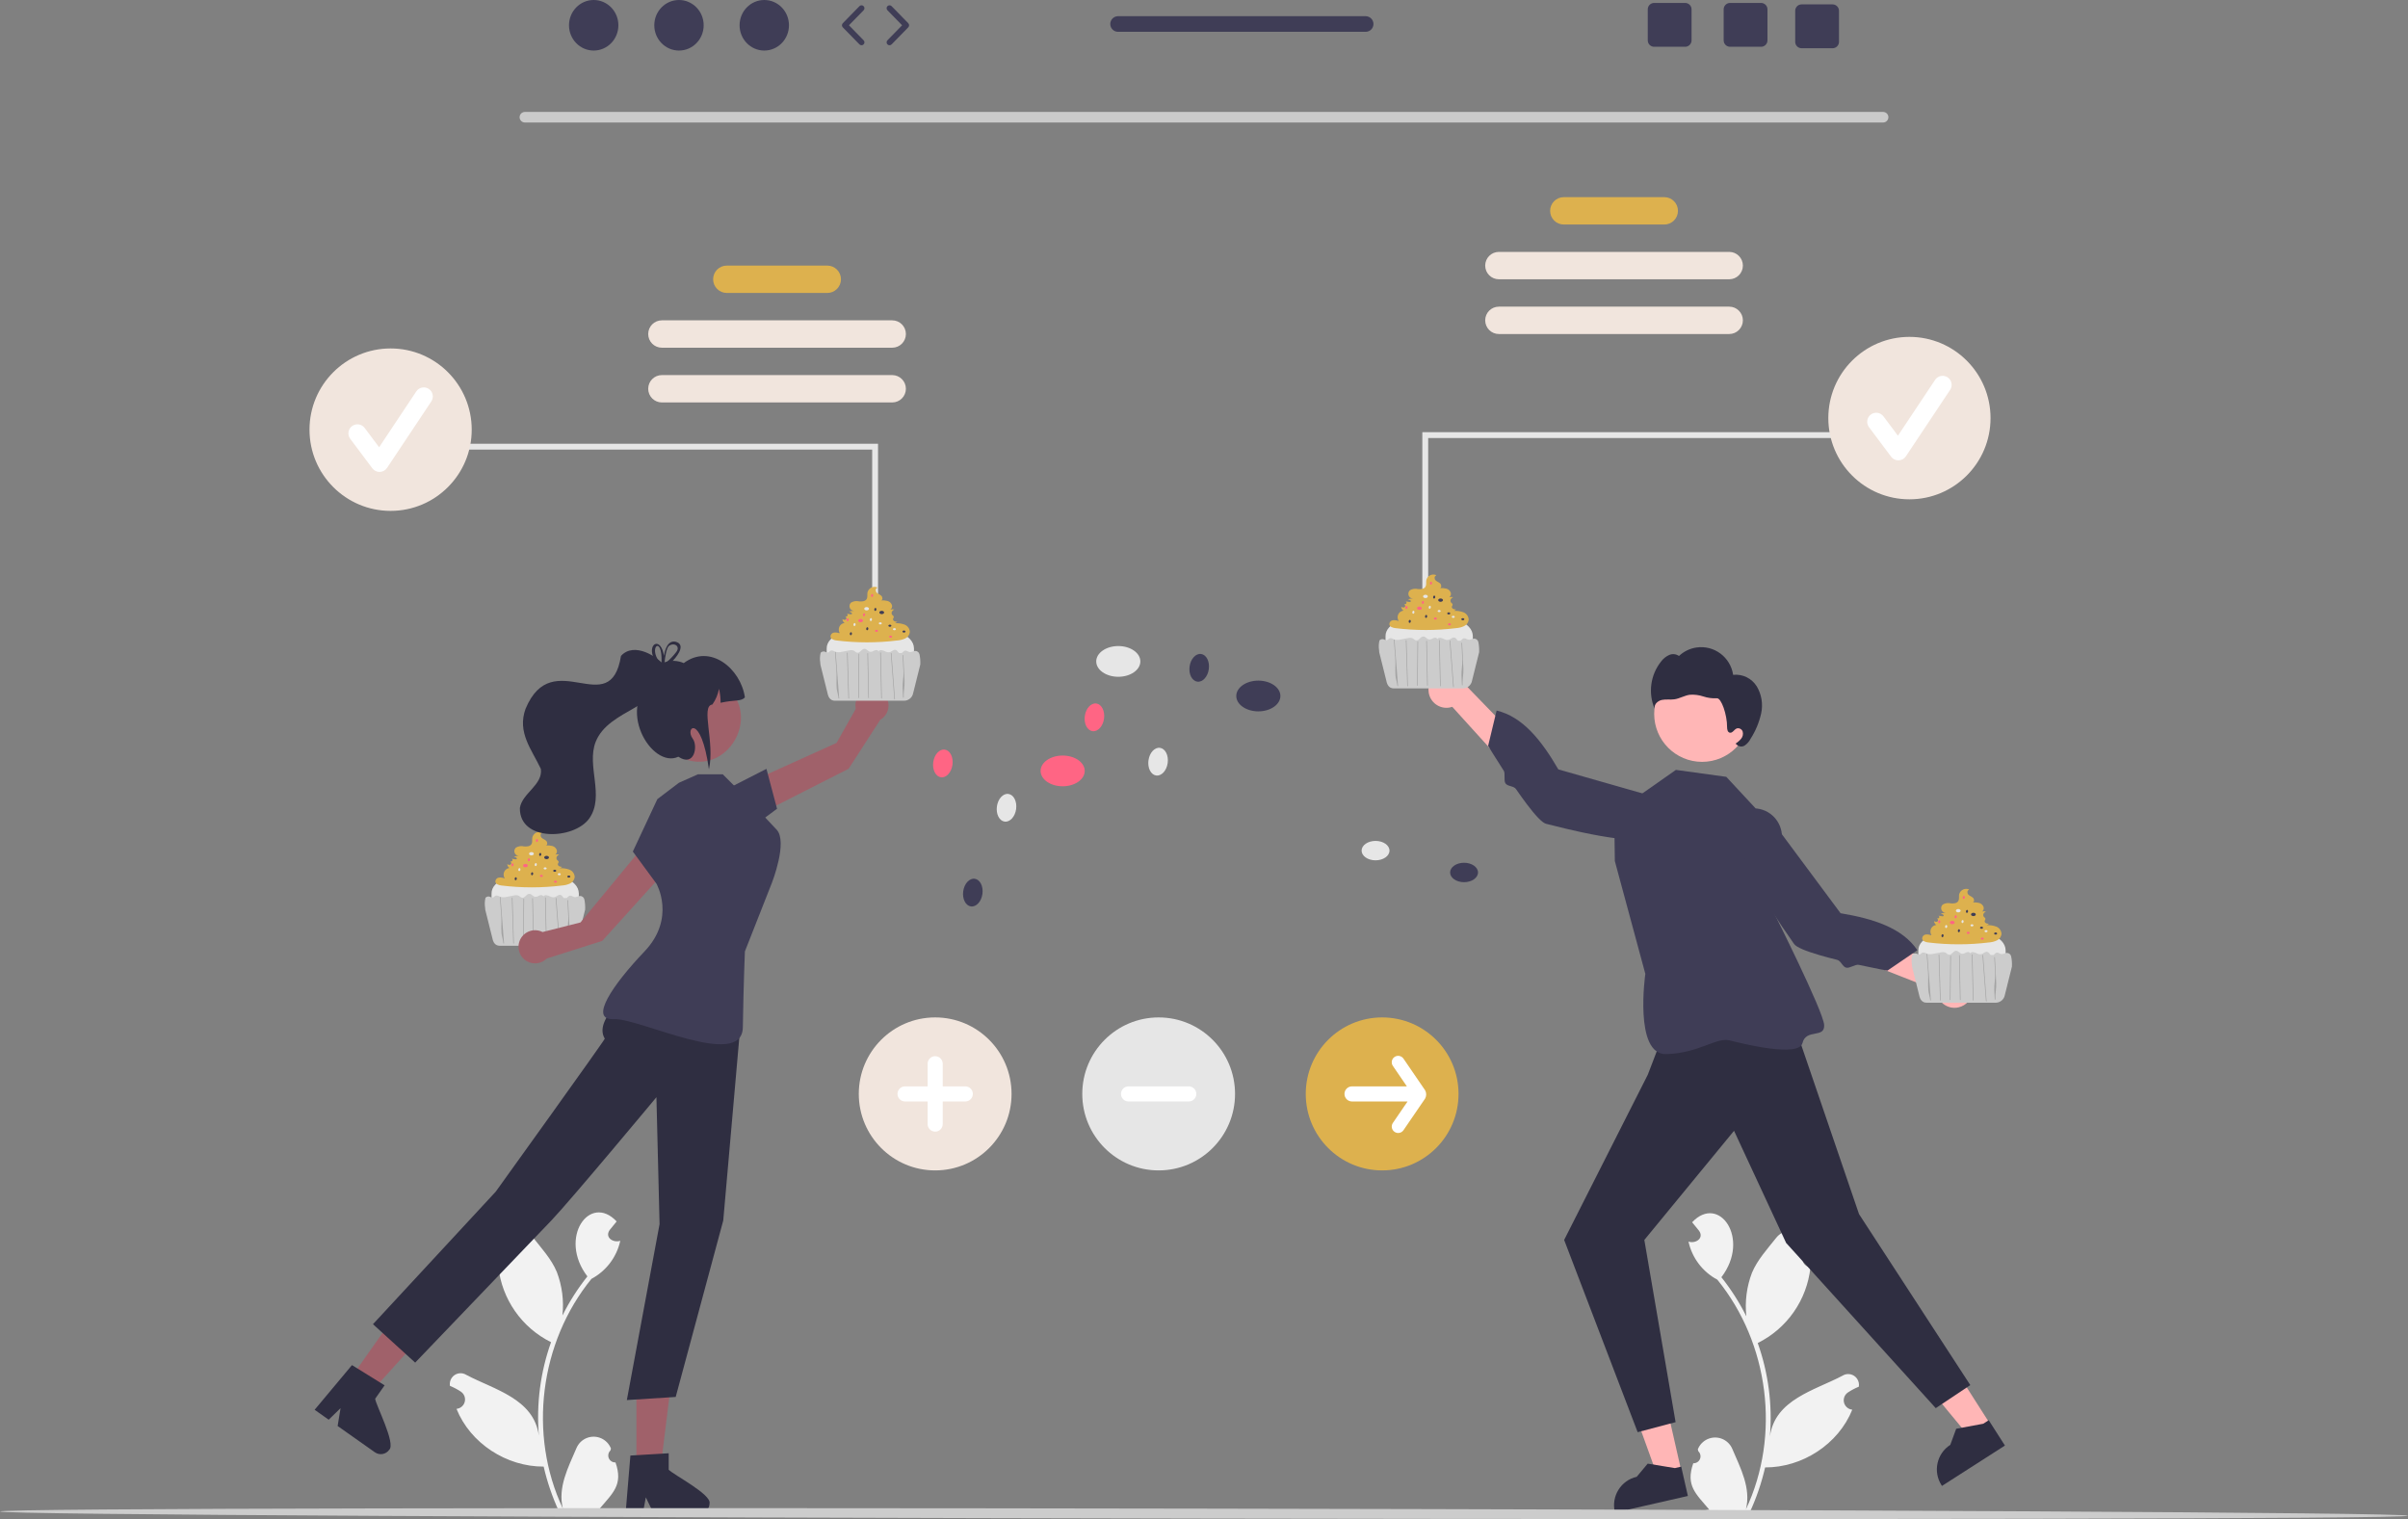 <svg width="493" height="311" viewBox="0 0 493 311" fill="none" xmlns="http://www.w3.org/2000/svg">
<rect x="0" y="0" width="493" height="311" fill="#808080" stroke="none"/>
<g clip-path="url(#clip0_188_5473)">
<path d="M121.549 10.349C124.341 10.349 126.604 8.032 126.604 5.175C126.604 2.317 124.341 0 121.549 0C118.757 0 116.494 2.317 116.494 5.175C116.494 8.032 118.757 10.349 121.549 10.349Z" fill="#3F3D56"/>
<path d="M139.011 10.349C141.803 10.349 144.066 8.032 144.066 5.175C144.066 2.317 141.803 0 139.011 0C136.219 0 133.956 2.317 133.956 5.175C133.956 8.032 136.219 10.349 139.011 10.349Z" fill="#3F3D56"/>
<path d="M156.473 10.349C159.264 10.349 161.528 8.032 161.528 5.175C161.528 2.317 159.264 0 156.473 0C153.681 0 151.418 2.317 151.418 5.175C151.418 8.032 153.681 10.349 156.473 10.349Z" fill="#3F3D56"/>
<path d="M176.384 9.264C176.229 9.264 176.074 9.204 175.957 9.084L172.546 5.593C172.319 5.36 172.319 4.988 172.546 4.756L175.957 1.265C176.189 1.029 176.567 1.025 176.802 1.255C177.039 1.487 177.043 1.866 176.812 2.102L173.81 5.174L176.812 8.247C177.043 8.483 177.039 8.862 176.802 9.094C176.686 9.208 176.535 9.264 176.384 9.264Z" fill="#3F3D56"/>
<path d="M182.116 9.265C181.965 9.265 181.815 9.208 181.698 9.094C181.462 8.863 181.458 8.484 181.689 8.248L184.691 5.175L181.689 2.102C181.458 1.866 181.462 1.487 181.698 1.256C181.934 1.024 182.313 1.029 182.544 1.265L185.954 4.756C186.181 4.989 186.181 5.361 185.954 5.593L182.544 9.085C182.427 9.204 182.272 9.265 182.116 9.265Z" fill="#3F3D56"/>
<path d="M360.546 0.599H354.204C353.48 0.599 352.895 1.185 352.895 1.909V8.266C352.895 8.99 353.48 9.577 354.204 9.577H360.546C361.269 9.577 361.861 8.99 361.861 8.266V1.909C361.861 1.185 361.269 0.599 360.546 0.599Z" fill="#3F3D56"/>
<path d="M345.005 0.599H338.663C337.939 0.599 337.354 1.185 337.354 1.909V8.266C337.354 8.99 337.939 9.577 338.663 9.577H345.005C345.728 9.577 346.32 8.99 346.32 8.266V1.909C346.32 1.185 345.728 0.599 345.005 0.599Z" fill="#3F3D56"/>
<path d="M375.19 0.898H368.848C368.125 0.898 367.539 1.485 367.539 2.209V8.566C367.539 9.29 368.125 9.877 368.848 9.877H375.19C375.913 9.877 376.505 9.29 376.505 8.566V2.209C376.505 1.485 375.913 0.898 375.19 0.898Z" fill="#3F3D56"/>
<path d="M279.6 3.316H228.906C228.021 3.316 227.31 4.035 227.31 4.915C227.31 5.794 228.021 6.513 228.906 6.513H279.6C280.478 6.513 281.195 5.794 281.195 4.915C281.195 4.035 280.478 3.316 279.6 3.316Z" fill="#3F3D56"/>
<path d="M385.561 25.079H107.439C106.842 25.066 106.369 24.571 106.382 23.974C106.394 23.395 106.86 22.928 107.439 22.916H385.561C386.157 22.929 386.631 23.423 386.618 24.02C386.605 24.6 386.139 25.066 385.561 25.079Z" fill="#CACACA"/>
<path d="M340.739 40.362H320.163C318.617 40.362 317.364 41.617 317.364 43.164V43.165C317.364 44.712 318.617 45.967 320.163 45.967H340.739C342.285 45.967 343.537 44.712 343.537 43.164C343.537 41.617 342.285 40.362 340.739 40.362Z" fill="#DDB14E"/>
<path d="M306.87 51.571H354.031C355.577 51.571 356.829 52.826 356.829 54.373C356.829 55.921 355.577 57.176 354.031 57.176H306.87C305.324 57.176 304.071 55.921 304.071 54.373C304.071 52.826 305.324 51.571 306.87 51.571Z" fill="#F1E5DD"/>
<path d="M354.031 62.78H306.87C305.324 62.78 304.071 64.035 304.071 65.582V65.582C304.071 67.13 305.324 68.385 306.87 68.385H354.031C355.577 68.385 356.829 67.13 356.829 65.582C356.829 64.035 355.577 62.78 354.031 62.78Z" fill="#F1E5DD"/>
<path d="M115.896 192.433H102.906C102.557 192.433 100.634 191.415 100.634 190.158V182.933C100.572 177.467 118.44 177.109 118.507 182.933V190.158C118.507 191.415 117.15 192.433 115.896 192.433Z" fill="#E6E6E6"/>
<path d="M116.568 178.035C115.937 177.809 115.268 177.713 114.6 177.752C114.779 177.693 114.943 177.597 115.082 177.47C114.96 177.465 114.838 177.448 114.719 177.421C114.588 177.396 114.465 177.341 114.359 177.259C114.252 177.175 114.196 177.043 114.208 176.908C114.232 176.743 114.386 176.607 114.37 176.44C114.352 176.25 114.133 176.157 114.015 176.006C113.868 175.772 113.893 175.469 114.077 175.263C114.189 175.133 114.325 175.027 114.479 174.95C114.22 174.884 113.947 174.888 113.69 174.962C113.966 174.748 114.088 174.391 114.002 174.052C113.856 173.631 113.51 173.311 113.08 173.197C112.656 173.09 112.216 173.055 111.78 173.092C112.151 172.978 112.095 172.396 111.811 172.131C111.528 171.866 111.123 171.755 110.855 171.474C110.588 171.192 110.61 170.592 110.995 170.545L110.948 170.408C110.181 170.121 109.327 170.511 109.041 171.279C109.016 171.345 108.996 171.412 108.981 171.48C108.911 171.921 109.042 172.407 108.822 172.795C108.54 173.288 107.858 173.344 107.293 173.289C106.738 173.147 106.15 173.227 105.654 173.513C105.244 173.856 105.188 174.466 105.53 174.877C105.72 175.105 106.003 175.233 106.299 175.225C105.928 175.228 105.558 175.277 105.198 175.371L105.545 175.505C105.622 175.529 105.693 175.569 105.753 175.623C105.814 175.679 105.833 175.767 105.8 175.843C105.744 175.944 105.601 175.94 105.488 175.923L104.735 175.81C104.885 175.86 104.965 176.022 104.915 176.172C104.865 176.322 104.704 176.403 104.554 176.353C104.515 176.34 104.48 176.319 104.45 176.291C104.528 176.382 104.59 176.484 104.634 176.595C104.679 176.707 104.666 176.834 104.6 176.935C104.446 177.076 104.221 177.103 104.039 177.004C103.977 176.98 103.916 176.953 103.854 176.928C103.855 176.949 103.857 176.971 103.859 176.993C103.901 177.283 104.062 177.542 104.303 177.707C103.962 177.746 103.648 177.912 103.422 178.172C103.03 178.659 103.006 179.347 103.364 179.86C102.984 179.692 102.567 179.623 102.154 179.66C101.728 179.712 101.41 180.075 101.412 180.504C101.481 181.03 102.131 181.222 102.656 181.287C106.787 181.797 110.965 181.796 115.097 181.286C115.658 181.248 116.207 181.108 116.719 180.873C117.236 180.628 117.591 180.135 117.662 179.566C117.639 178.881 117.208 178.277 116.568 178.035Z" fill="#DDB14E"/>
<path d="M119.635 184.125C119.54 183.716 119.176 183.426 118.757 183.428C118.357 183.439 118 183.724 117.608 183.662C117.283 183.61 117.027 183.325 116.7 183.369C116.4 183.409 116.239 183.702 116.015 183.86H115.44C115.217 183.684 115.107 183.327 114.797 183.227C114.329 183.076 113.955 183.604 113.465 183.697C113.182 183.728 112.896 183.674 112.644 183.54C112.398 183.406 112.13 183.315 111.853 183.272C111.605 183.234 111.356 183.343 111.216 183.552C111.231 183.403 111.037 183.256 110.84 183.247C110.62 183.255 110.406 183.321 110.22 183.438C110.033 183.555 109.817 183.617 109.596 183.617C109.107 183.574 108.868 183.002 108.376 182.996C107.758 182.988 107.51 183.871 106.898 183.796C106.58 183.756 106.408 183.467 106.125 183.343C105.824 183.251 105.502 183.248 105.2 183.334L103.753 183.606C103.329 183.723 102.881 183.727 102.455 183.618C102.145 183.506 101.843 183.262 101.523 183.355C101.244 183.436 101.108 183.749 100.813 183.765C100.625 183.741 100.443 183.679 100.279 183.582C99.966 183.471 99.618 183.559 99.395 183.805C99.233 184.466 99.206 185.153 99.317 185.824C99.313 185.967 99.324 186.111 99.351 186.251L100.807 192.083C100.978 192.977 101.419 193.624 102.329 193.624H116.474C117.383 193.624 118.164 192.977 118.336 192.083L119.791 186.251C119.794 186.236 119.796 186.221 119.798 186.206C119.833 185.508 119.778 184.809 119.635 184.125Z" fill="#CCCCCC"/>
<path opacity="0.2" d="M102.34 183.685L102.623 187.366C102.717 188.593 102.578 189.803 102.672 191.03C102.725 191.722 103.012 192.43 103.065 193.121C103.071 193.202 103.199 193.203 103.192 193.121L102.91 189.44L102.627 185.759L102.467 183.685C102.461 183.604 102.334 183.603 102.34 183.685Z" fill="black"/>
<path opacity="0.2" d="M104.797 183.831L104.907 187.459L105.017 191.086L105.079 193.122C105.082 193.204 105.209 193.205 105.207 193.122L105.096 189.495L104.986 185.868L104.924 183.831C104.922 183.749 104.794 183.749 104.797 183.831Z" fill="black"/>
<path opacity="0.2" d="M107.177 184.049L107.143 187.555L107.11 191.039L107.091 193.015C107.092 193.05 107.122 193.078 107.157 193.076C107.19 193.075 107.217 193.048 107.218 193.015L107.252 189.509L107.285 186.025L107.304 184.049C107.303 184.014 107.273 183.986 107.238 183.987C107.205 183.988 107.178 184.015 107.177 184.049Z" fill="black"/>
<path opacity="0.2" d="M108.975 183.942L109.044 187.49L109.114 191.018L109.153 193.016C109.154 193.051 109.184 193.079 109.219 193.077C109.252 193.076 109.279 193.049 109.28 193.016L109.21 189.467L109.141 185.939L109.102 183.941C109.101 183.906 109.071 183.879 109.036 183.88C109.003 183.881 108.976 183.908 108.975 183.942Z" fill="black"/>
<path opacity="0.2" d="M111.595 183.796L111.674 187.439L111.754 191.083L111.799 193.122C111.8 193.157 111.829 193.185 111.865 193.184C111.898 193.183 111.925 193.156 111.926 193.122L111.846 189.479L111.767 185.835L111.722 183.796C111.721 183.76 111.691 183.733 111.656 183.734C111.623 183.736 111.596 183.762 111.595 183.796Z" fill="black"/>
<path opacity="0.2" d="M113.77 183.906L114.048 187.577L114.324 191.238L114.481 193.301C114.487 193.382 114.614 193.383 114.608 193.301L114.33 189.63L114.053 185.969L113.897 183.906C113.891 183.825 113.764 183.824 113.77 183.906Z" fill="black"/>
<path opacity="0.2" d="M116.186 184.334L116.353 187.693C116.409 188.813 116.125 189.932 116.181 191.052L116.275 192.938C116.279 193.02 116.407 193.021 116.403 192.938C116.347 191.819 116.631 190.699 116.575 189.579L116.407 186.22L116.313 184.334C116.309 184.252 116.182 184.252 116.186 184.334Z" fill="black"/>
<path d="M108.807 175.13C109.076 175.13 109.295 174.978 109.295 174.79C109.295 174.602 109.076 174.45 108.807 174.45C108.537 174.45 108.318 174.602 108.318 174.79C108.318 174.978 108.537 175.13 108.807 175.13Z" fill="#E6E6E6"/>
<path d="M111.906 175.896C112.176 175.896 112.394 175.744 112.394 175.556C112.394 175.368 112.176 175.216 111.906 175.216C111.637 175.216 111.418 175.368 111.418 175.556C111.418 175.744 111.637 175.896 111.906 175.896Z" fill="#3F3D56"/>
<path d="M107.575 177.554C107.845 177.554 108.063 177.402 108.063 177.214C108.063 177.026 107.845 176.874 107.575 176.874C107.305 176.874 107.087 177.026 107.087 177.214C107.087 177.402 107.305 177.554 107.575 177.554Z" fill="#FF6584"/>
<path d="M111.612 178.002C111.783 178.002 111.921 177.906 111.921 177.787C111.921 177.668 111.783 177.572 111.612 177.572C111.442 177.572 111.304 177.668 111.304 177.787C111.304 177.906 111.442 178.002 111.612 178.002Z" fill="#E6E6E6"/>
<path d="M113.571 178.486C113.742 178.486 113.88 178.389 113.88 178.271C113.88 178.152 113.742 178.056 113.571 178.056C113.401 178.056 113.263 178.152 113.263 178.271C113.263 178.389 113.401 178.486 113.571 178.486Z" fill="#3F3D56"/>
<path d="M110.835 179.533C111.005 179.533 111.143 179.437 111.143 179.318C111.143 179.2 111.005 179.104 110.835 179.104C110.665 179.104 110.526 179.2 110.526 179.318C110.526 179.437 110.665 179.533 110.835 179.533Z" fill="#FF6584"/>
<path d="M114.5 179.193C114.67 179.193 114.809 179.096 114.809 178.978C114.809 178.859 114.67 178.763 114.5 178.763C114.33 178.763 114.191 178.859 114.191 178.978C114.191 179.096 114.33 179.193 114.5 179.193Z" fill="#E6E6E6"/>
<path d="M116.458 179.676C116.628 179.676 116.767 179.58 116.767 179.461C116.767 179.342 116.628 179.246 116.458 179.246C116.288 179.246 116.149 179.342 116.149 179.461C116.149 179.58 116.288 179.676 116.458 179.676Z" fill="#3F3D56"/>
<path d="M113.722 180.724C113.892 180.724 114.03 180.628 114.03 180.509C114.03 180.39 113.892 180.294 113.722 180.294C113.551 180.294 113.413 180.39 113.413 180.509C113.413 180.628 113.551 180.724 113.722 180.724Z" fill="#FF6584"/>
<path d="M106.546 178.059C106.569 177.89 106.492 177.74 106.375 177.724C106.258 177.708 106.144 177.832 106.12 178.001C106.097 178.17 106.173 178.32 106.291 178.336C106.408 178.352 106.522 178.228 106.546 178.059Z" fill="#E6E6E6"/>
<path d="M105.8 179.936C105.824 179.767 105.747 179.617 105.63 179.601C105.512 179.585 105.398 179.708 105.375 179.878C105.352 180.047 105.428 180.197 105.546 180.213C105.663 180.229 105.777 180.105 105.8 179.936Z" fill="#3F3D56"/>
<path d="M105.137 177.078C105.161 176.909 105.084 176.759 104.967 176.742C104.849 176.726 104.735 176.85 104.712 177.019C104.689 177.188 104.765 177.338 104.883 177.355C105 177.371 105.114 177.247 105.137 177.078Z" fill="#FF6584"/>
<path d="M109.9 177.039C109.923 176.87 109.847 176.72 109.729 176.703C109.612 176.687 109.498 176.811 109.475 176.98C109.451 177.149 109.528 177.299 109.645 177.315C109.763 177.332 109.877 177.208 109.9 177.039Z" fill="#E6E6E6"/>
<path d="M109.154 178.916C109.177 178.747 109.101 178.596 108.983 178.58C108.866 178.564 108.752 178.688 108.729 178.857C108.705 179.026 108.782 179.176 108.899 179.192C109.017 179.209 109.131 179.085 109.154 178.916Z" fill="#3F3D56"/>
<path d="M108.491 176.057C108.514 175.888 108.438 175.738 108.32 175.722C108.203 175.706 108.089 175.83 108.066 175.999C108.042 176.168 108.119 176.318 108.236 176.334C108.353 176.35 108.468 176.226 108.491 176.057Z" fill="#FF6584"/>
<path d="M110.808 174.961C110.831 174.792 110.755 174.641 110.638 174.625C110.52 174.609 110.406 174.733 110.383 174.902C110.36 175.071 110.436 175.221 110.553 175.237C110.671 175.254 110.785 175.13 110.808 174.961Z" fill="#3F3D56"/>
<path d="M110.147 172.104C110.17 171.935 110.094 171.785 109.977 171.769C109.859 171.753 109.745 171.876 109.722 172.045C109.699 172.215 109.775 172.365 109.892 172.381C110.01 172.397 110.124 172.273 110.147 172.104Z" fill="#FF6584"/>
<path d="M228.952 138.558C231.447 138.558 233.469 137.149 233.469 135.411C233.469 133.673 231.447 132.265 228.952 132.265C226.458 132.265 224.436 133.673 224.436 135.411C224.436 137.149 226.458 138.558 228.952 138.558Z" fill="#E6E6E6"/>
<path d="M257.624 145.637C260.119 145.637 262.141 144.228 262.141 142.49C262.141 140.752 260.119 139.344 257.624 139.344C255.13 139.344 253.107 140.752 253.107 142.49C253.107 144.228 255.13 145.637 257.624 145.637Z" fill="#3F3D56"/>
<path d="M217.562 160.976C220.056 160.976 222.079 159.567 222.079 157.829C222.079 156.091 220.056 154.683 217.562 154.683C215.067 154.683 213.045 156.091 213.045 157.829C213.045 159.567 215.067 160.976 217.562 160.976Z" fill="#FF6584"/>
<path d="M281.621 176.135C283.198 176.135 284.476 175.245 284.476 174.147C284.476 173.049 283.198 172.158 281.621 172.158C280.045 172.158 278.767 173.049 278.767 174.147C278.767 175.245 280.045 176.135 281.621 176.135Z" fill="#E6E6E6"/>
<path d="M299.742 180.61C301.319 180.61 302.597 179.72 302.597 178.621C302.597 177.523 301.319 176.633 299.742 176.633C298.166 176.633 296.888 177.523 296.888 178.621C296.888 179.72 298.166 180.61 299.742 180.61Z" fill="#3F3D56"/>
<path d="M208.035 165.646C208.25 164.082 207.544 162.692 206.457 162.542C205.371 162.392 204.316 163.539 204.101 165.103C203.885 166.667 204.592 168.056 205.678 168.206C206.765 168.356 207.82 167.21 208.035 165.646Z" fill="#E6E6E6"/>
<path d="M201.138 183.012C201.353 181.448 200.647 180.058 199.56 179.909C198.474 179.759 197.418 180.905 197.203 182.469C196.988 184.033 197.694 185.422 198.781 185.572C199.867 185.722 200.922 184.576 201.138 183.012Z" fill="#3F3D56"/>
<path d="M195.003 156.571C195.218 155.007 194.512 153.618 193.425 153.468C192.339 153.318 191.284 154.465 191.068 156.029C190.853 157.593 191.559 158.982 192.646 159.132C193.732 159.282 194.788 158.135 195.003 156.571Z" fill="#FF6584"/>
<path d="M239.066 156.207C239.282 154.643 238.575 153.254 237.489 153.104C236.402 152.954 235.347 154.1 235.132 155.664C234.917 157.228 235.623 158.618 236.709 158.768C237.796 158.917 238.851 157.771 239.066 156.207Z" fill="#E6E6E6"/>
<path d="M226.032 147.132C226.247 145.568 225.541 144.179 224.455 144.029C223.368 143.879 222.313 145.025 222.098 146.589C221.882 148.153 222.589 149.542 223.675 149.692C224.762 149.842 225.817 148.696 226.032 147.132Z" fill="#FF6584"/>
<path d="M346.671 299.572C347.454 299.608 348.118 299.001 348.154 298.217C348.173 297.799 348.007 297.393 347.7 297.109C347.664 296.966 347.638 296.864 347.602 296.721C348.374 294.759 350.587 293.795 352.547 294.567C353.508 294.946 354.275 295.699 354.671 296.655C356.353 300.597 358.53 304.678 357.447 309.02C364.598 293.844 362.166 274.967 351.598 261.989C348.582 260.383 346.423 257.532 345.693 254.19C347.139 254.681 348.942 253.503 347.855 251.978C347.383 251.396 346.908 250.817 346.437 250.235C351.928 244.378 358.471 253.582 352.427 261.487C354.404 263.969 356.117 266.652 357.537 269.491C357.209 266.477 357.601 263.427 358.679 260.593C359.773 257.952 361.822 255.728 363.626 253.445C364.96 251.732 367.428 251.427 369.139 252.763C369.986 253.425 370.525 254.405 370.631 255.476C368.606 256.143 368.343 259.072 370.66 259.473C369.943 266.142 365.872 271.983 359.867 274.956C362.046 281.079 362.897 287.597 362.363 294.075C363.405 286.504 371.521 284.667 377.194 281.657C378.221 280.998 379.588 281.297 380.247 282.326C380.545 282.792 380.658 283.353 380.564 283.899C379.781 284.217 379.031 284.613 378.326 285.081C377.442 285.676 377.208 286.876 377.802 287.761C378.125 288.242 378.646 288.553 379.223 288.607C376.363 295.693 368.97 300.452 361.378 300.425C360.648 303.6 359.591 306.691 358.223 309.647H346.954C346.913 309.522 346.877 309.392 346.84 309.267C347.884 309.333 348.931 309.27 349.959 309.081C347.199 305.809 345.065 304.14 346.671 299.572Z" fill="#F2F2F2"/>
<path d="M126.015 299.403C125.232 299.439 124.568 298.833 124.532 298.048C124.513 297.63 124.679 297.224 124.986 296.94L125.084 296.553C124.312 294.59 122.099 293.626 120.139 294.398C119.178 294.777 118.411 295.531 118.015 296.486C116.333 300.428 114.156 304.509 115.239 308.852C108.088 293.676 110.52 274.798 121.088 261.82C124.104 260.214 126.263 257.363 126.993 254.021C125.547 254.512 123.745 253.334 124.831 251.809C125.303 251.227 125.778 250.648 126.249 250.066C120.758 244.209 114.215 253.413 120.259 261.318C118.282 263.801 116.569 266.483 115.149 269.323C115.477 266.308 115.085 263.258 114.007 260.424C112.913 257.783 110.864 255.559 109.06 253.276C107.726 251.563 105.258 251.258 103.547 252.594C102.7 253.256 102.161 254.237 102.055 255.308C104.08 255.974 104.343 258.903 102.027 259.304C102.743 265.973 106.814 271.814 112.819 274.787C110.64 280.91 109.789 287.428 110.323 293.906C109.281 286.335 101.165 284.498 95.493 281.489C94.465 280.829 93.098 281.128 92.439 282.157C92.141 282.623 92.028 283.184 92.122 283.73C92.905 284.049 93.655 284.445 94.36 284.912C95.244 285.507 95.478 286.707 94.884 287.592C94.561 288.073 94.04 288.384 93.463 288.438C96.323 295.525 103.716 300.283 111.309 300.256C112.038 303.432 113.095 306.522 114.463 309.478H125.732C125.773 309.353 125.809 309.224 125.846 309.098C124.802 309.164 123.755 309.101 122.727 308.912C125.487 305.64 127.621 303.971 126.015 299.403Z" fill="#F2F2F2"/>
<path d="M154.249 167.291L153.051 160.333L171.274 152.093L175.21 145.116C174.829 143.281 176.006 141.485 177.837 141.104C179.669 140.723 181.463 141.901 181.844 143.735C182.142 145.172 181.484 146.637 180.213 147.368L173.739 157.39L154.249 167.291Z" fill="#A0616A"/>
<path d="M148.71 161.602L156.916 157.405L159.089 165.574L153.388 169.805L148.71 161.602Z" fill="#3F3D56"/>
<path d="M130.295 300.445H135.256L137.617 281.279H130.294L130.295 300.445Z" fill="#A0616A"/>
<path d="M136.908 300.893V297.524L135.603 297.604L130.293 297.919L129.064 297.995L128.125 309.276L128.074 309.881H131.598L131.711 309.281L132.223 306.551L133.544 309.281L133.833 309.881H143.174C144.331 309.874 145.266 308.935 145.271 307.777C145.666 305.933 137.898 301.947 136.908 300.893Z" fill="#2F2E41"/>
<path d="M71.513 282.556L75.57 285.417L88.522 271.11L82.534 266.887L71.513 282.556Z" fill="#A0616A"/>
<path d="M76.807 286.369L78.744 283.615L77.632 282.928L73.11 280.124L72.061 279.477L64.805 288.158L64.416 288.623L67.296 290.655L67.734 290.229L69.723 288.293L69.233 291.286L69.124 291.944L76.76 297.331C77.71 297.992 79.015 297.765 79.685 296.82C81.068 295.54 77.01 287.802 76.807 286.369Z" fill="#2F2E41"/>
<path d="M137.966 176.407L131.579 173.417L118.842 188.852L111.084 190.817C109.417 189.966 107.377 190.629 106.527 192.299C105.678 193.968 106.34 196.011 108.007 196.862C109.313 197.528 110.898 197.279 111.936 196.243L123.297 192.628L137.966 176.407Z" fill="#A0616A"/>
<path d="M131.528 201.269C131.528 201.269 121.048 208.102 123.819 212.642C123.915 212.799 101.498 243.964 101.498 243.964L76.36 271.102L85.001 278.968C85.001 278.968 108.882 254.067 112.888 249.863C116.894 245.66 134.393 224.631 134.393 224.631L135.036 250.619L128.338 286.632L138.34 285.997L148.075 249.867L151.668 208.942L131.528 201.269Z" fill="#2F2E41"/>
<path d="M138.992 160.259L134.585 163.604L129.562 174.338L134.392 180.907C134.392 180.907 138.455 187.958 131.952 194.786C125.449 201.614 120.455 208.907 125.66 208.647C130.865 208.386 151.947 219.123 152.085 210.327C152.224 201.53 152.505 194.786 152.505 194.786L158.032 180.748C158.032 180.748 161.325 172.374 159.013 169.867C156.701 167.361 153.605 164.157 153.605 164.157L147.976 158.521H142.893L138.992 160.259Z" fill="#3F3D56"/>
<path d="M147.218 139.633C157.104 145.267 148.988 160.13 138.918 154.838C129.032 149.204 137.148 134.341 147.218 139.633Z" fill="#A0616A"/>
<path d="M152.505 142.757C151.812 143.659 150.365 143.236 147.531 143.88C147.537 142.918 147.426 141.959 147.2 141.023C146.989 142.181 146.527 143.279 145.846 144.238C143.385 144.511 146.402 151.998 145.142 157.502C143.519 145.89 140.104 148.932 141.829 151.235C142.933 152.71 142.197 157.134 138.884 154.922C133.417 157.523 125.631 144.6 134.261 138.539C134.106 135.263 137.747 134.745 139.988 135.753C145.429 131.695 151.644 136.894 152.505 142.757Z" fill="#2F2E41"/>
<path d="M127.139 134.283C124.938 147.835 113.141 131.791 107.594 145.127C105.85 149.956 108.842 153.411 110.735 157.42C111.167 160.714 106.887 162.386 106.439 165.418C106.314 172.371 117.515 171.945 120.646 167.559C123.863 162.967 120.021 156.807 121.955 151.878C124.673 145.036 135.727 144.985 136.69 137.024C134.825 134.365 129.81 131.319 127.139 134.283Z" fill="#2F2E41"/>
<path d="M136.055 135.608C135.983 135.638 135.911 135.668 135.847 135.703H135.843C135.782 135.733 135.722 135.763 135.661 135.797C135.653 135.801 135.65 135.805 135.642 135.809C135.562 135.733 135.483 135.657 135.4 135.581C135.378 135.705 135.383 135.832 135.415 135.953L135.426 135.999C135.502 136.078 135.581 136.154 135.665 136.234C135.741 136.177 135.813 136.116 135.888 136.059C135.934 136.021 135.979 135.983 136.029 135.945C136.036 135.847 136.048 135.733 136.059 135.608L136.055 135.608ZM138.337 131.388C136.646 131.001 136.101 133.213 135.938 134.279C135.324 130.409 132.769 131.627 133.652 134.268C133.934 135.05 134.377 135.764 134.952 136.363C135.032 136.454 135.119 136.545 135.21 136.636C135.108 137.167 135.623 137.031 136.32 136.541C136.835 136.175 137.312 135.756 137.742 135.293C139.132 133.832 140.216 131.877 138.337 131.388ZM138.39 133.566C137.868 134.239 137.283 134.861 136.643 135.422C136.442 135.604 136.237 135.778 136.029 135.945C136.025 135.98 136.025 136.01 136.021 136.037C136.006 136.073 135.989 136.109 135.968 136.143C135.756 136.526 135.517 136.317 135.426 135.999C135.418 135.987 135.407 135.976 135.4 135.964C135.097 135.651 134.833 135.302 134.615 134.925C133.05 132.207 135.57 130.359 135.445 135.433C135.422 135.48 135.407 135.53 135.4 135.581C135.378 135.705 135.383 135.832 135.415 135.953L135.426 135.999C135.502 136.078 135.581 136.154 135.665 136.234C135.741 136.177 135.813 136.116 135.888 136.059C135.934 136.021 135.979 135.983 136.029 135.945C136.036 135.847 136.048 135.733 136.059 135.608L136.059 135.604C136.157 134.587 136.427 132.758 136.923 132.261C138.015 131.422 139.428 132.329 138.39 133.566ZM136.055 135.608C135.983 135.638 135.911 135.668 135.847 135.703H135.843C135.782 135.733 135.722 135.763 135.661 135.797C135.653 135.801 135.65 135.805 135.642 135.809C135.562 135.733 135.483 135.657 135.4 135.581C135.378 135.705 135.383 135.832 135.415 135.953L135.426 135.999C135.502 136.078 135.581 136.154 135.665 136.234C135.741 136.177 135.813 136.116 135.888 136.059C135.934 136.021 135.979 135.983 136.029 135.945C136.036 135.847 136.048 135.733 136.059 135.608L136.055 135.608Z" fill="#2F2E41"/>
<path d="M344.244 301.242L339.391 302.347L332.822 284.128L339.986 282.496L344.244 301.242Z" fill="#FFB6B6"/>
<path d="M345.567 306.272L330.643 309.672L330.6 309.483C329.87 306.271 331.879 303.074 335.087 302.343L337.343 299.65L342.9 300.563L344.202 300.266L345.567 306.272Z" fill="#2F2E41"/>
<path d="M407.531 291.664L403.339 294.351L390.993 279.439L397.18 275.473L407.531 291.664Z" fill="#FFB6B6"/>
<path d="M410.478 295.948L397.588 304.212L397.484 304.049C395.71 301.274 396.518 297.585 399.289 295.808L400.5 292.51L406.037 291.482L407.162 290.761L410.478 295.948Z" fill="#2F2E41"/>
<path d="M341.014 210.484L337.363 220.019L320.234 253.852L335.285 293.209L343.052 291.156L336.651 253.852L355.018 231.504L365.682 254.465L396.318 288.29L403.388 283.57L380.607 248.566L365.438 204.174L341.014 210.484Z" fill="#2F2E41"/>
<path d="M359.437 165.507L353.427 159.04L343.117 157.62L330.483 166.476L330.611 176.279L336.856 199.377C336.856 199.377 334.477 215.973 341.121 215.806C347.765 215.64 351.387 212.323 354.093 212.998C356.799 213.673 368.303 216.547 369.032 213.537C369.761 210.527 373.636 212.682 373.466 209.835C373.296 206.987 362.975 186.462 362.975 186.462L364.781 172.014C365.179 168.835 362.927 165.936 359.753 165.538C359.648 165.524 359.543 165.514 359.437 165.507Z" fill="#3F3D56"/>
<path d="M400.915 206.248C398.927 206.671 396.972 205.399 396.55 203.407C396.505 203.195 396.479 202.979 396.472 202.762L368.837 191.867L374.096 187.553L400.295 198.913C402.338 198.982 403.939 200.696 403.87 202.742C403.812 204.454 402.591 205.904 400.915 206.248Z" fill="#FFB6B6"/>
<path d="M361.773 166.706C361.773 166.706 357.065 166.67 356.487 172.036C355.909 177.402 365.78 191.011 367.305 193.252C367.783 193.954 369.835 194.752 372.429 195.518C373.594 195.862 374.868 196.199 376.157 196.518C376.904 196.702 377.237 197.941 377.976 198.111C378.71 198.28 379.85 197.381 380.541 197.531C383.823 198.244 386.416 198.72 386.416 198.72L392.552 194.533C389.456 189.957 383.536 188.085 376.828 186.966L361.773 166.706Z" fill="#3F3D56"/>
<path d="M292.504 141.786C292.814 143.798 294.694 145.178 296.703 144.868C296.918 144.835 297.129 144.783 297.334 144.713L317.294 166.734L319.461 160.282L299.575 139.769C298.787 137.88 296.619 136.989 294.732 137.777C293.154 138.438 292.233 140.095 292.504 141.786Z" fill="#FFB6B6"/>
<path d="M343.295 164.439C343.295 164.439 344.996 168.835 340.189 171.276C335.382 173.717 319.177 169.293 316.544 168.658C315.719 168.46 314.247 166.82 312.613 164.662C311.88 163.693 311.114 162.619 310.359 161.525C309.923 160.891 308.648 161.017 308.227 160.386C307.809 159.758 308.246 158.372 307.861 157.778C306.033 154.957 304.67 152.697 304.67 152.697L306.408 145.469C311.777 146.747 315.623 151.629 319.043 157.514L343.295 164.439Z" fill="#3F3D56"/>
<path d="M348.478 155.975C353.896 155.975 358.288 151.577 358.288 146.151C358.288 140.726 353.896 136.328 348.478 136.328C343.06 136.328 338.668 140.726 338.668 146.151C338.668 151.577 343.06 155.975 348.478 155.975Z" fill="#FFB6B6"/>
<path d="M359.676 140.528C358.65 138.871 356.766 137.952 354.831 138.163C354.303 134.542 350.944 132.034 347.328 132.562C345.983 132.759 344.732 133.365 343.743 134.298C343.154 133.883 342.391 133.806 341.731 134.096C341.085 134.391 340.523 134.842 340.096 135.41C337.902 138.151 337.39 141.878 338.764 145.111C338.535 144.276 339.37 143.49 340.215 143.302C341.059 143.115 341.945 143.292 342.802 143.17C343.899 143.014 344.886 142.376 345.985 142.233C346.918 142.172 347.853 142.292 348.739 142.587C349.626 142.882 350.56 143.007 351.492 142.957C352.418 142.847 353.609 146.359 353.593 148.832C353.59 149.3 353.687 149.902 354.144 150.002C354.708 150.124 355.034 149.346 355.57 149.133C356.084 148.986 356.622 149.272 356.787 149.781C356.924 150.286 356.809 150.826 356.478 151.231C356.148 151.627 355.757 151.967 355.319 152.238L355.54 152.422C355.972 152.879 356.668 152.966 357.199 152.628C357.705 152.285 358.115 151.817 358.39 151.27C359.424 149.668 360.164 147.893 360.574 146.029C360.978 144.148 360.657 142.183 359.676 140.528Z" fill="#2F2E41"/>
<path d="M247.484 136.994C247.7 135.43 246.993 134.041 245.907 133.891C244.82 133.741 243.765 134.887 243.55 136.451C243.335 138.015 244.041 139.405 245.127 139.555C246.214 139.705 247.269 138.558 247.484 136.994Z" fill="#3F3D56"/>
<path d="M408.012 204.093H395.022C394.673 204.093 392.75 203.074 392.75 201.817V194.592C392.688 189.126 410.556 188.769 410.623 194.592V201.817C410.623 203.074 409.267 204.093 408.012 204.093Z" fill="#E6E6E6"/>
<path d="M408.684 189.695C408.054 189.469 407.385 189.373 406.717 189.412C406.895 189.353 407.059 189.257 407.198 189.13C407.076 189.125 406.955 189.108 406.836 189.081C406.705 189.056 406.581 189.001 406.475 188.919C406.369 188.835 406.312 188.703 406.324 188.568C406.348 188.403 406.503 188.267 406.487 188.101C406.469 187.91 406.249 187.817 406.131 187.666C405.984 187.433 406.01 187.129 406.193 186.923C406.305 186.793 406.442 186.687 406.595 186.611C406.336 186.544 406.064 186.548 405.806 186.622C406.082 186.408 406.205 186.051 406.118 185.713C405.972 185.292 405.627 184.971 405.196 184.857C404.772 184.75 404.332 184.715 403.896 184.752C404.267 184.638 404.211 184.057 403.928 183.791C403.644 183.526 403.239 183.416 402.972 183.134C402.704 182.853 402.726 182.252 403.111 182.205L403.064 182.068C402.297 181.781 401.443 182.171 401.157 182.939C401.132 183.005 401.113 183.072 401.098 183.141C401.027 183.581 401.158 184.068 400.938 184.455C400.657 184.948 399.974 185.004 399.409 184.95C398.855 184.807 398.266 184.888 397.77 185.174C397.36 185.516 397.304 186.126 397.646 186.537C397.836 186.765 398.119 186.894 398.416 186.885C398.044 186.888 397.674 186.937 397.314 187.031L397.661 187.165C397.738 187.189 397.809 187.229 397.869 187.283C397.93 187.339 397.949 187.427 397.916 187.503C397.86 187.604 397.717 187.6 397.604 187.583L396.851 187.47C397.001 187.52 397.082 187.682 397.032 187.832C396.982 187.982 396.82 188.063 396.67 188.013C396.632 188 396.596 187.979 396.567 187.952C396.644 188.042 396.706 188.144 396.751 188.255C396.795 188.367 396.782 188.494 396.716 188.596C396.563 188.736 396.337 188.764 396.155 188.664C396.094 188.64 396.032 188.613 395.97 188.588C395.971 188.609 395.973 188.631 395.975 188.653C396.017 188.943 396.178 189.202 396.419 189.367C396.078 189.407 395.764 189.572 395.538 189.832C395.146 190.319 395.122 191.007 395.48 191.521C395.1 191.352 394.684 191.283 394.27 191.32C393.844 191.372 393.526 191.735 393.528 192.165C393.597 192.69 394.247 192.882 394.772 192.948C398.904 193.457 403.082 193.456 407.213 192.946C407.774 192.908 408.324 192.768 408.835 192.533C409.352 192.288 409.708 191.795 409.778 191.226C409.756 190.541 409.324 189.937 408.684 189.695Z" fill="#DDB14E"/>
<path d="M411.75 195.784C411.656 195.375 411.291 195.086 410.872 195.088C410.473 195.098 410.116 195.384 409.724 195.321C409.398 195.269 409.142 194.985 408.815 195.028C408.515 195.068 408.354 195.361 408.13 195.519H407.556C407.332 195.343 407.222 194.986 406.912 194.886C406.445 194.735 406.07 195.263 405.581 195.356C405.297 195.388 405.011 195.333 404.76 195.199C404.513 195.065 404.246 194.974 403.969 194.931C403.72 194.894 403.472 195.003 403.331 195.211C403.346 195.062 403.152 194.916 402.956 194.906C402.736 194.914 402.522 194.98 402.335 195.097C402.148 195.215 401.932 195.277 401.712 195.276C401.223 195.233 400.983 194.662 400.492 194.655C399.873 194.647 399.625 195.53 399.014 195.455C398.695 195.416 398.524 195.126 398.24 195.003C397.939 194.91 397.618 194.907 397.315 194.994L395.868 195.265C395.444 195.382 394.997 195.387 394.57 195.278C394.26 195.165 393.958 194.922 393.638 195.014C393.36 195.095 393.224 195.408 392.928 195.424C392.74 195.4 392.558 195.338 392.394 195.241C392.082 195.13 391.733 195.218 391.51 195.464C391.348 196.125 391.322 196.812 391.433 197.483C391.428 197.627 391.44 197.77 391.467 197.91L392.922 203.742C393.093 204.637 393.535 205.283 394.444 205.283H408.589C409.498 205.283 410.28 204.637 410.451 203.742L411.906 197.91C411.909 197.895 411.911 197.88 411.913 197.865C411.948 197.167 411.893 196.468 411.75 195.784Z" fill="#CCCCCC"/>
<path opacity="0.2" d="M394.456 195.344L394.739 199.026C394.833 200.253 394.694 201.463 394.788 202.69C394.841 203.381 395.128 204.089 395.181 204.78C395.187 204.861 395.315 204.862 395.309 204.78L395.026 201.099L394.743 197.418L394.584 195.344C394.577 195.263 394.45 195.262 394.456 195.344Z" fill="black"/>
<path opacity="0.2" d="M396.912 195.49L397.022 199.118L397.133 202.745L397.194 204.782C397.197 204.863 397.324 204.864 397.322 204.782L397.212 201.154L397.101 197.527L397.04 195.49C397.037 195.408 396.91 195.408 396.912 195.49Z" fill="black"/>
<path opacity="0.2" d="M399.292 195.708L399.258 199.214L399.225 202.698L399.206 204.674C399.207 204.709 399.237 204.737 399.272 204.736C399.305 204.734 399.332 204.708 399.333 204.674L399.367 201.168L399.4 197.684L399.419 195.708C399.418 195.673 399.388 195.645 399.353 195.647C399.32 195.648 399.293 195.675 399.292 195.708Z" fill="black"/>
<path opacity="0.2" d="M401.09 195.601L401.16 199.15L401.229 202.677L401.268 204.675C401.269 204.71 401.299 204.738 401.334 204.736C401.367 204.735 401.394 204.708 401.395 204.675L401.326 201.126L401.256 197.598L401.217 195.601C401.216 195.565 401.186 195.538 401.151 195.539C401.118 195.54 401.091 195.567 401.09 195.601Z" fill="black"/>
<path opacity="0.2" d="M403.71 195.455L403.79 199.099L403.869 202.742L403.914 204.782C403.915 204.817 403.945 204.845 403.98 204.843C404.013 204.842 404.04 204.815 404.041 204.782L403.962 201.138L403.882 197.495L403.837 195.455C403.836 195.42 403.807 195.392 403.771 195.394C403.738 195.395 403.711 195.422 403.71 195.455Z" fill="black"/>
<path opacity="0.2" d="M405.885 195.566L406.163 199.237L406.44 202.898L406.596 204.961C406.602 205.042 406.729 205.043 406.723 204.961L406.445 201.29L406.168 197.629L406.012 195.566C406.006 195.485 405.879 195.484 405.885 195.566Z" fill="black"/>
<path opacity="0.2" d="M408.302 195.993L408.47 199.352C408.525 200.472 408.242 201.592 408.297 202.711L408.391 204.598C408.395 204.679 408.523 204.68 408.519 204.598C408.463 203.478 408.747 202.358 408.691 201.238L408.523 197.879L408.429 195.993C408.425 195.911 408.298 195.911 408.302 195.993Z" fill="black"/>
<path d="M400.923 186.791C401.192 186.791 401.411 186.638 401.411 186.45C401.411 186.263 401.192 186.11 400.923 186.11C400.653 186.11 400.435 186.263 400.435 186.45C400.435 186.638 400.653 186.791 400.923 186.791Z" fill="#E6E6E6"/>
<path d="M404.021 187.555C404.291 187.555 404.51 187.403 404.51 187.215C404.51 187.027 404.291 186.875 404.021 186.875C403.752 186.875 403.533 187.027 403.533 187.215C403.533 187.403 403.752 187.555 404.021 187.555Z" fill="#3F3D56"/>
<path d="M399.691 189.213C399.961 189.213 400.18 189.061 400.18 188.873C400.18 188.685 399.961 188.533 399.691 188.533C399.422 188.533 399.203 188.685 399.203 188.873C399.203 189.061 399.422 189.213 399.691 189.213Z" fill="#FF6584"/>
<path d="M403.728 189.662C403.899 189.662 404.037 189.566 404.037 189.447C404.037 189.329 403.899 189.232 403.728 189.232C403.558 189.232 403.42 189.329 403.42 189.447C403.42 189.566 403.558 189.662 403.728 189.662Z" fill="#E6E6E6"/>
<path d="M405.687 190.146C405.858 190.146 405.996 190.049 405.996 189.931C405.996 189.812 405.858 189.716 405.687 189.716C405.517 189.716 405.379 189.812 405.379 189.931C405.379 190.049 405.517 190.146 405.687 190.146Z" fill="#3F3D56"/>
<path d="M402.95 191.194C403.121 191.194 403.259 191.097 403.259 190.979C403.259 190.86 403.121 190.764 402.95 190.764C402.78 190.764 402.642 190.86 402.642 190.979C402.642 191.097 402.78 191.194 402.95 191.194Z" fill="#FF6584"/>
<path d="M406.615 190.853C406.786 190.853 406.924 190.757 406.924 190.638C406.924 190.519 406.786 190.423 406.615 190.423C406.445 190.423 406.307 190.519 406.307 190.638C406.307 190.757 406.445 190.853 406.615 190.853Z" fill="#E6E6E6"/>
<path d="M408.574 191.336C408.745 191.336 408.883 191.24 408.883 191.121C408.883 191.002 408.745 190.906 408.574 190.906C408.404 190.906 408.266 191.002 408.266 191.121C408.266 191.24 408.404 191.336 408.574 191.336Z" fill="#3F3D56"/>
<path d="M405.837 192.384C406.007 192.384 406.145 192.288 406.145 192.169C406.145 192.05 406.007 191.954 405.837 191.954C405.666 191.954 405.528 192.05 405.528 192.169C405.528 192.288 405.666 192.384 405.837 192.384Z" fill="#FF6584"/>
<path d="M398.662 189.718C398.685 189.549 398.609 189.399 398.491 189.383C398.374 189.367 398.26 189.491 398.236 189.66C398.213 189.829 398.29 189.979 398.407 189.995C398.524 190.011 398.638 189.887 398.662 189.718Z" fill="#E6E6E6"/>
<path d="M397.914 191.594C397.937 191.425 397.861 191.275 397.743 191.259C397.626 191.243 397.512 191.367 397.488 191.536C397.465 191.705 397.541 191.855 397.659 191.871C397.776 191.887 397.89 191.763 397.914 191.594Z" fill="#3F3D56"/>
<path d="M397.253 188.738C397.276 188.569 397.199 188.419 397.082 188.402C396.965 188.386 396.851 188.51 396.827 188.679C396.804 188.848 396.88 188.998 396.998 189.015C397.115 189.031 397.229 188.907 397.253 188.738Z" fill="#FF6584"/>
<path d="M402.015 188.698C402.039 188.529 401.962 188.379 401.845 188.362C401.727 188.346 401.613 188.47 401.59 188.639C401.567 188.808 401.643 188.958 401.76 188.975C401.878 188.991 401.992 188.867 402.015 188.698Z" fill="#E6E6E6"/>
<path d="M401.27 190.575C401.293 190.406 401.217 190.256 401.1 190.239C400.982 190.223 400.868 190.347 400.845 190.516C400.822 190.685 400.898 190.835 401.015 190.852C401.133 190.868 401.247 190.744 401.27 190.575Z" fill="#3F3D56"/>
<path d="M400.607 187.717C400.63 187.548 400.554 187.398 400.437 187.382C400.319 187.366 400.205 187.49 400.182 187.659C400.159 187.828 400.235 187.978 400.352 187.994C400.47 188.01 400.584 187.886 400.607 187.717Z" fill="#FF6584"/>
<path d="M402.925 186.622C402.949 186.453 402.872 186.302 402.755 186.286C402.637 186.27 402.523 186.394 402.5 186.563C402.477 186.732 402.553 186.882 402.671 186.898C402.788 186.915 402.902 186.791 402.925 186.622Z" fill="#3F3D56"/>
<path d="M402.262 183.763C402.286 183.594 402.209 183.444 402.092 183.428C401.974 183.412 401.86 183.536 401.837 183.705C401.814 183.874 401.89 184.024 402.008 184.04C402.125 184.056 402.239 183.932 402.262 183.763Z" fill="#FF6584"/>
<path d="M493 310.317C492.541 311.678 0.495 310.803 0 309.446C0.458 308.083 492.504 308.957 493 310.317Z" fill="#CCCCCC"/>
<path d="M191.461 239.617C182.824 239.617 175.822 232.605 175.822 223.956C175.822 215.307 182.824 208.296 191.461 208.296C200.099 208.296 207.1 215.307 207.1 223.956C207.1 232.605 200.099 239.617 191.461 239.617Z" fill="#F1E5DD"/>
<path d="M197.632 222.412H193.004V217.777C193.004 216.924 192.314 216.232 191.462 216.232C190.61 216.232 189.919 216.924 189.919 217.777V222.412H185.291C184.439 222.412 183.748 223.103 183.748 223.956C183.748 224.81 184.439 225.501 185.291 225.501H189.919V230.136C189.921 230.989 190.613 231.679 191.465 231.677C192.314 231.675 193.002 230.986 193.004 230.136V225.501H197.632C198.484 225.501 199.175 224.81 199.175 223.956C199.175 223.103 198.484 222.412 197.632 222.412Z" fill="white"/>
<path d="M237.217 239.617C228.58 239.617 221.578 232.605 221.578 223.956C221.578 215.307 228.58 208.296 237.217 208.296C245.854 208.296 252.856 215.307 252.856 223.956C252.856 232.605 245.854 239.617 237.217 239.617Z" fill="#E6E6E6"/>
<path d="M243.387 222.412H231.046C230.194 222.412 229.503 223.104 229.503 223.957C229.503 224.81 230.194 225.502 231.046 225.502H243.387C244.239 225.502 244.93 224.81 244.93 223.957C244.93 223.104 244.239 222.412 243.387 222.412Z" fill="white"/>
<path d="M282.972 239.617C274.335 239.617 267.333 232.605 267.333 223.956C267.333 215.307 274.335 208.296 282.972 208.296C291.609 208.296 298.611 215.307 298.611 223.956C298.611 232.605 291.609 239.617 282.972 239.617Z" fill="#DDB14E"/>
<path d="M291.771 223.213L287.337 216.733C286.926 216.133 286.108 215.98 285.509 216.391C284.91 216.802 284.757 217.621 285.168 218.221L288.035 222.412H276.802C275.949 222.412 275.259 223.104 275.259 223.957C275.259 224.81 275.949 225.502 276.802 225.502H288.176L285.168 229.899C284.758 230.5 284.913 231.319 285.513 231.728C286.111 232.137 286.926 231.984 287.337 231.387L291.771 224.907C292.064 224.381 292.064 223.739 291.771 223.213Z" fill="white"/>
<path d="M169.377 54.373H148.8C147.255 54.373 146.002 55.628 146.002 57.175V57.175C146.002 58.723 147.255 59.977 148.8 59.977H169.377C170.922 59.977 172.175 58.723 172.175 57.175C172.175 55.628 170.922 54.373 169.377 54.373Z" fill="#DDB14E"/>
<path d="M182.67 65.582H135.508C133.963 65.582 132.71 66.837 132.71 68.384V68.384C132.71 69.932 133.963 71.186 135.508 71.186H182.67C184.215 71.186 185.468 69.932 185.468 68.384C185.468 66.837 184.215 65.582 182.67 65.582Z" fill="#F1E5DD"/>
<path d="M182.67 76.791H135.508C133.963 76.791 132.71 78.046 132.71 79.593V79.593C132.71 81.141 133.963 82.395 135.508 82.395H182.67C184.215 82.395 185.468 81.141 185.468 79.593C185.468 78.046 184.215 76.791 182.67 76.791Z" fill="#F1E5DD"/>
<path d="M179.762 136.962H178.566V92.045H93.295V90.848H179.762V136.962Z" fill="#E6E6E6"/>
<path d="M79.971 104.593C89.142 104.593 96.576 97.148 96.576 87.965C96.576 78.781 89.142 71.337 79.971 71.337C70.801 71.337 63.366 78.781 63.366 87.965C63.366 97.148 70.801 104.593 79.971 104.593Z" fill="#F1E5DD"/>
<path d="M77.706 96.618C77.125 96.618 76.577 96.344 76.229 95.878L71.699 89.83C71.087 89.012 71.252 87.853 72.068 87.24C72.884 86.627 74.042 86.793 74.654 87.61L77.618 91.567L85.23 80.133C85.796 79.283 86.942 79.054 87.791 79.62C88.64 80.187 88.869 81.335 88.303 82.185L79.243 95.794C78.911 96.294 78.357 96.601 77.758 96.618C77.74 96.618 77.723 96.618 77.706 96.618Z" fill="white"/>
<path d="M292.395 134.594H291.199V88.48H377.666V89.677H292.395V134.594Z" fill="#E6E6E6"/>
<path d="M390.925 102.224C400.096 102.224 407.531 94.78 407.531 85.597C407.531 76.413 400.096 68.969 390.925 68.969C381.755 68.969 374.32 76.413 374.32 85.597C374.32 94.78 381.755 102.224 390.925 102.224Z" fill="#F1E5DD"/>
<path d="M388.66 94.251C388.079 94.251 387.531 93.977 387.183 93.511L382.653 87.462C382.038 86.647 382.201 85.487 383.016 84.872C383.83 84.257 384.988 84.42 385.602 85.236L385.608 85.243L388.572 89.2L396.184 77.766C396.75 76.916 397.896 76.687 398.745 77.253C399.594 77.82 399.823 78.968 399.257 79.818L390.197 93.427C389.865 93.927 389.311 94.234 388.712 94.25C388.694 94.251 388.677 94.251 388.66 94.251Z" fill="white"/>
<path d="M184.513 142.269H171.523C171.174 142.269 169.251 141.251 169.251 139.994V132.768C169.189 127.303 187.057 126.945 187.124 132.768V139.994C187.124 141.251 185.768 142.269 184.513 142.269Z" fill="#E6E6E6"/>
<path d="M185.185 127.87C184.555 127.645 183.885 127.549 183.217 127.588C183.396 127.529 183.56 127.433 183.699 127.305C183.577 127.301 183.456 127.284 183.337 127.257C183.205 127.232 183.082 127.177 182.976 127.095C182.87 127.011 182.813 126.879 182.825 126.744C182.849 126.579 183.003 126.443 182.988 126.276C182.969 126.086 182.75 125.993 182.632 125.842C182.485 125.608 182.51 125.305 182.694 125.099C182.806 124.969 182.943 124.863 183.096 124.786C182.837 124.72 182.564 124.724 182.307 124.798C182.583 124.584 182.705 124.227 182.619 123.888C182.473 123.467 182.128 123.147 181.697 123.033C181.273 122.926 180.833 122.891 180.397 122.928C180.768 122.814 180.712 122.232 180.429 121.967C180.145 121.702 179.74 121.591 179.473 121.31C179.205 121.028 179.227 120.428 179.612 120.381L179.565 120.244C178.798 119.957 177.944 120.347 177.658 121.115C177.633 121.18 177.613 121.248 177.598 121.316C177.528 121.757 177.659 122.243 177.439 122.631C177.158 123.124 176.475 123.18 175.91 123.125C175.356 122.983 174.767 123.063 174.271 123.349C173.861 123.692 173.805 124.302 174.147 124.713C174.337 124.941 174.62 125.069 174.917 125.061C174.545 125.064 174.175 125.113 173.815 125.207L174.162 125.341C174.239 125.365 174.31 125.405 174.37 125.458C174.431 125.515 174.45 125.603 174.417 125.679C174.362 125.779 174.218 125.776 174.105 125.759L173.352 125.645C173.502 125.696 173.583 125.858 173.533 126.008C173.483 126.158 173.321 126.239 173.171 126.189C173.133 126.176 173.097 126.155 173.068 126.127C173.145 126.218 173.207 126.32 173.252 126.431C173.296 126.543 173.283 126.67 173.217 126.771C173.064 126.912 172.838 126.939 172.656 126.84C172.595 126.816 172.533 126.789 172.471 126.763C172.472 126.785 172.474 126.807 172.476 126.829C172.518 127.119 172.679 127.378 172.921 127.543C172.579 127.582 172.265 127.748 172.039 128.008C171.647 128.495 171.623 129.183 171.981 129.696C171.601 129.528 171.185 129.459 170.771 129.496C170.345 129.548 170.027 129.911 170.029 130.34C170.098 130.866 170.748 131.058 171.273 131.123C175.405 131.633 179.583 131.632 183.714 131.122C184.275 131.084 184.825 130.944 185.336 130.709C185.853 130.464 186.209 129.971 186.279 129.402C186.257 128.717 185.825 128.113 185.185 127.87Z" fill="#DDB14E"/>
<path d="M188.252 133.96C188.158 133.551 187.793 133.261 187.374 133.263C186.975 133.274 186.618 133.559 186.226 133.497C185.9 133.445 185.644 133.16 185.317 133.204C185.017 133.244 184.856 133.537 184.632 133.695H184.057C183.834 133.519 183.724 133.162 183.414 133.061C182.947 132.911 182.572 133.439 182.083 133.532C181.799 133.563 181.513 133.509 181.261 133.375C181.015 133.241 180.748 133.15 180.471 133.107C180.222 133.069 179.974 133.178 179.833 133.387C179.848 133.238 179.654 133.091 179.457 133.082C179.238 133.09 179.024 133.156 178.837 133.273C178.65 133.39 178.434 133.452 178.213 133.452C177.725 133.409 177.485 132.837 176.993 132.831C176.375 132.823 176.127 133.706 175.515 133.631C175.197 133.591 175.026 133.302 174.742 133.178C174.441 133.086 174.12 133.083 173.817 133.169L172.37 133.441C171.946 133.558 171.498 133.562 171.072 133.453C170.762 133.341 170.46 133.097 170.14 133.19C169.861 133.271 169.725 133.583 169.43 133.6C169.242 133.576 169.06 133.514 168.896 133.417C168.584 133.306 168.235 133.394 168.012 133.64C167.85 134.301 167.824 134.988 167.935 135.659C167.93 135.802 167.942 135.946 167.968 136.086L169.424 141.918C169.595 142.812 170.037 143.459 170.946 143.459H185.091C186 143.459 186.782 142.812 186.953 141.918L188.408 136.086C188.411 136.071 188.413 136.056 188.415 136.041C188.45 135.343 188.395 134.644 188.252 133.96Z" fill="#CCCCCC"/>
<path opacity="0.2" d="M170.957 133.521L171.24 137.202C171.334 138.429 171.195 139.639 171.289 140.866C171.342 141.557 171.629 142.266 171.682 142.957C171.688 143.038 171.816 143.039 171.81 142.957L171.527 139.276L171.244 135.594L171.085 133.521C171.078 133.44 170.951 133.439 170.957 133.521Z" fill="black"/>
<path opacity="0.2" d="M173.413 133.667L173.523 137.294L173.634 140.922L173.695 142.958C173.698 143.04 173.825 143.041 173.823 142.958L173.713 139.331L173.602 135.703L173.54 133.667C173.538 133.585 173.411 133.585 173.413 133.667Z" fill="black"/>
<path opacity="0.2" d="M175.794 133.885L175.76 137.391L175.727 140.875L175.708 142.851C175.709 142.886 175.739 142.914 175.774 142.912C175.807 142.911 175.834 142.884 175.835 142.851L175.869 139.345L175.902 135.861L175.921 133.885C175.92 133.85 175.89 133.822 175.855 133.823C175.822 133.824 175.795 133.851 175.794 133.885Z" fill="black"/>
<path opacity="0.2" d="M177.591 133.777L177.661 137.326L177.73 140.854L177.769 142.852C177.77 142.887 177.8 142.914 177.835 142.913C177.868 142.912 177.895 142.885 177.896 142.852L177.827 139.303L177.757 135.775L177.718 133.777C177.717 133.742 177.687 133.715 177.652 133.716C177.619 133.717 177.592 133.744 177.591 133.777Z" fill="black"/>
<path opacity="0.2" d="M180.211 133.631L180.291 137.275L180.37 140.918L180.415 142.958C180.416 142.993 180.446 143.021 180.481 143.019C180.514 143.018 180.541 142.991 180.542 142.958L180.463 139.314L180.383 135.671L180.338 133.631C180.337 133.596 180.308 133.568 180.272 133.569C180.239 133.571 180.212 133.597 180.211 133.631Z" fill="black"/>
<path opacity="0.2" d="M182.386 133.742L182.664 137.413L182.941 141.074L183.097 143.137C183.103 143.218 183.23 143.219 183.224 143.137L182.946 139.466L182.669 135.805L182.513 133.742C182.507 133.661 182.38 133.66 182.386 133.742Z" fill="black"/>
<path opacity="0.2" d="M184.803 134.17L184.97 137.529C185.026 138.649 184.742 139.768 184.798 140.888L184.892 142.774C184.896 142.856 185.024 142.856 185.02 142.774C184.964 141.655 185.248 140.535 185.192 139.415L185.024 136.056L184.93 134.17C184.926 134.088 184.799 134.088 184.803 134.17Z" fill="black"/>
<path d="M177.424 124.966C177.693 124.966 177.912 124.814 177.912 124.626C177.912 124.438 177.693 124.286 177.424 124.286C177.154 124.286 176.936 124.438 176.936 124.626C176.936 124.814 177.154 124.966 177.424 124.966Z" fill="#E6E6E6"/>
<path d="M180.522 125.732C180.792 125.732 181.011 125.58 181.011 125.392C181.011 125.204 180.792 125.052 180.522 125.052C180.253 125.052 180.034 125.204 180.034 125.392C180.034 125.58 180.253 125.732 180.522 125.732Z" fill="#3F3D56"/>
<path d="M176.192 127.39C176.462 127.39 176.681 127.238 176.681 127.05C176.681 126.862 176.462 126.71 176.192 126.71C175.923 126.71 175.704 126.862 175.704 127.05C175.704 127.238 175.923 127.39 176.192 127.39Z" fill="#FF6584"/>
<path d="M180.229 127.838C180.4 127.838 180.538 127.742 180.538 127.623C180.538 127.504 180.4 127.408 180.229 127.408C180.059 127.408 179.921 127.504 179.921 127.623C179.921 127.742 180.059 127.838 180.229 127.838Z" fill="#E6E6E6"/>
<path d="M182.188 128.321C182.359 128.321 182.497 128.225 182.497 128.107C182.497 127.988 182.359 127.892 182.188 127.892C182.018 127.892 181.88 127.988 181.88 128.107C181.88 128.225 182.018 128.321 182.188 128.321Z" fill="#3F3D56"/>
<path d="M179.451 129.369C179.622 129.369 179.76 129.273 179.76 129.154C179.76 129.036 179.622 128.939 179.451 128.939C179.281 128.939 179.143 129.036 179.143 129.154C179.143 129.273 179.281 129.369 179.451 129.369Z" fill="#FF6584"/>
<path d="M183.116 129.029C183.287 129.029 183.425 128.932 183.425 128.814C183.425 128.695 183.287 128.599 183.116 128.599C182.946 128.599 182.808 128.695 182.808 128.814C182.808 128.932 182.946 129.029 183.116 129.029Z" fill="#E6E6E6"/>
<path d="M185.075 129.512C185.246 129.512 185.384 129.416 185.384 129.297C185.384 129.178 185.246 129.082 185.075 129.082C184.905 129.082 184.767 129.178 184.767 129.297C184.767 129.416 184.905 129.512 185.075 129.512Z" fill="#3F3D56"/>
<path d="M182.339 130.56C182.509 130.56 182.647 130.464 182.647 130.345C182.647 130.226 182.509 130.13 182.339 130.13C182.168 130.13 182.03 130.226 182.03 130.345C182.03 130.464 182.168 130.56 182.339 130.56Z" fill="#FF6584"/>
<path d="M175.163 127.894C175.186 127.725 175.11 127.575 174.992 127.559C174.875 127.543 174.761 127.666 174.737 127.836C174.714 128.005 174.791 128.155 174.908 128.171C175.025 128.187 175.139 128.063 175.163 127.894Z" fill="#E6E6E6"/>
<path d="M174.418 129.771C174.441 129.602 174.364 129.452 174.247 129.436C174.13 129.42 174.016 129.543 173.992 129.712C173.969 129.882 174.045 130.032 174.163 130.048C174.28 130.064 174.394 129.94 174.418 129.771Z" fill="#3F3D56"/>
<path d="M173.755 126.914C173.778 126.745 173.701 126.595 173.584 126.578C173.467 126.562 173.352 126.686 173.329 126.855C173.306 127.024 173.382 127.174 173.5 127.19C173.617 127.207 173.731 127.083 173.755 126.914Z" fill="#FF6584"/>
<path d="M178.517 126.875C178.54 126.706 178.464 126.555 178.347 126.539C178.229 126.523 178.115 126.647 178.092 126.816C178.069 126.985 178.145 127.135 178.262 127.151C178.38 127.168 178.494 127.044 178.517 126.875Z" fill="#E6E6E6"/>
<path d="M177.771 128.752C177.794 128.583 177.718 128.432 177.601 128.416C177.483 128.4 177.369 128.524 177.346 128.693C177.323 128.862 177.399 129.012 177.516 129.028C177.634 129.045 177.748 128.921 177.771 128.752Z" fill="#3F3D56"/>
<path d="M177.108 125.893C177.131 125.724 177.055 125.574 176.937 125.558C176.82 125.542 176.706 125.665 176.683 125.835C176.659 126.004 176.736 126.154 176.853 126.17C176.971 126.186 177.085 126.062 177.108 125.893Z" fill="#FF6584"/>
<path d="M179.425 124.798C179.449 124.628 179.372 124.478 179.255 124.462C179.137 124.446 179.023 124.57 179 124.739C178.977 124.908 179.053 125.058 179.171 125.074C179.288 125.09 179.402 124.967 179.425 124.798Z" fill="#3F3D56"/>
<path d="M178.763 121.94C178.787 121.771 178.71 121.621 178.593 121.605C178.475 121.588 178.361 121.712 178.338 121.881C178.315 122.05 178.391 122.201 178.509 122.217C178.626 122.233 178.74 122.109 178.763 121.94Z" fill="#FF6584"/>
<path d="M298.928 139.745H285.938C285.589 139.745 283.666 138.726 283.666 137.47V130.244C283.604 124.779 301.472 124.421 301.539 130.244V137.47C301.539 138.726 300.183 139.745 298.928 139.745Z" fill="#E6E6E6"/>
<path d="M299.6 125.346C298.97 125.12 298.301 125.024 297.633 125.064C297.811 125.005 297.975 124.908 298.114 124.781C297.992 124.776 297.871 124.76 297.752 124.732C297.62 124.707 297.497 124.652 297.391 124.571C297.285 124.487 297.228 124.355 297.24 124.22C297.264 124.054 297.418 123.918 297.403 123.752C297.384 123.561 297.165 123.469 297.047 123.318C296.9 123.084 296.926 122.781 297.109 122.575C297.221 122.445 297.358 122.338 297.511 122.262C297.252 122.195 296.98 122.199 296.722 122.273C296.998 122.06 297.12 121.702 297.034 121.364C296.888 120.943 296.543 120.622 296.112 120.509C295.688 120.402 295.248 120.366 294.812 120.404C295.183 120.29 295.127 119.708 294.844 119.443C294.56 119.178 294.155 119.067 293.888 118.785C293.62 118.504 293.642 117.903 294.027 117.856L293.98 117.719C293.213 117.432 292.359 117.822 292.073 118.59C292.048 118.656 292.028 118.723 292.013 118.792C291.943 119.232 292.074 119.719 291.854 120.106C291.573 120.6 290.89 120.656 290.325 120.601C289.771 120.458 289.182 120.539 288.686 120.825C288.276 121.167 288.22 121.778 288.562 122.189C288.752 122.417 289.035 122.545 289.332 122.537C288.96 122.539 288.59 122.588 288.23 122.682L288.577 122.817C288.654 122.841 288.725 122.881 288.785 122.934C288.846 122.99 288.865 123.079 288.832 123.154C288.777 123.255 288.633 123.252 288.52 123.234L287.767 123.121C287.917 123.171 287.998 123.333 287.948 123.483C287.898 123.633 287.736 123.714 287.586 123.664C287.548 123.651 287.512 123.63 287.483 123.603C287.56 123.693 287.622 123.796 287.667 123.906C287.711 124.019 287.698 124.146 287.632 124.247C287.479 124.387 287.253 124.415 287.071 124.315C287.01 124.292 286.948 124.264 286.886 124.239C286.887 124.261 286.889 124.283 286.891 124.305C286.933 124.594 287.094 124.853 287.336 125.018C286.994 125.058 286.68 125.224 286.454 125.483C286.062 125.971 286.038 126.659 286.396 127.172C286.016 127.004 285.6 126.935 285.186 126.971C284.76 127.024 284.442 127.387 284.444 127.816C284.513 128.342 285.163 128.534 285.688 128.599C289.82 129.108 293.998 129.108 298.129 128.597C298.69 128.559 299.24 128.419 299.751 128.184C300.268 127.939 300.624 127.446 300.694 126.878C300.672 126.193 300.24 125.589 299.6 125.346Z" fill="#DDB14E"/>
<path d="M302.666 131.436C302.572 131.027 302.207 130.738 301.788 130.74C301.389 130.75 301.032 131.036 300.64 130.973C300.314 130.922 300.058 130.637 299.731 130.68C299.431 130.72 299.27 131.014 299.046 131.172H298.472C298.248 130.995 298.138 130.638 297.828 130.538C297.361 130.387 296.986 130.915 296.497 131.008C296.213 131.04 295.927 130.985 295.676 130.851C295.429 130.717 295.162 130.627 294.885 130.583C294.636 130.546 294.388 130.655 294.247 130.864C294.262 130.714 294.068 130.568 293.872 130.558C293.652 130.566 293.438 130.632 293.251 130.75C293.064 130.867 292.848 130.929 292.628 130.928C292.139 130.886 291.899 130.314 291.408 130.308C290.789 130.3 290.541 131.182 289.93 131.107C289.612 131.068 289.44 130.779 289.156 130.655C288.855 130.562 288.534 130.559 288.231 130.646L286.784 130.917C286.36 131.034 285.913 131.039 285.486 130.93C285.176 130.818 284.874 130.574 284.554 130.667C284.276 130.747 284.14 131.06 283.844 131.076C283.656 131.052 283.474 130.99 283.311 130.893C282.998 130.782 282.649 130.87 282.426 131.117C282.264 131.778 282.238 132.465 282.349 133.136C282.344 133.279 282.356 133.422 282.383 133.563L283.838 139.395C284.009 140.289 284.451 140.936 285.36 140.936H299.505C300.414 140.936 301.196 140.289 301.367 139.395L302.822 133.563C302.825 133.548 302.827 133.533 302.829 133.518C302.864 132.82 302.809 132.12 302.666 131.436Z" fill="#CCCCCC"/>
<path opacity="0.2" d="M285.372 130.997L285.655 134.678C285.749 135.905 285.61 137.115 285.704 138.342C285.757 139.033 286.044 139.741 286.097 140.432C286.103 140.514 286.231 140.514 286.225 140.432L285.942 136.751L285.659 133.07L285.5 130.997C285.493 130.915 285.366 130.915 285.372 130.997Z" fill="black"/>
<path opacity="0.2" d="M287.828 131.143L287.938 134.77L288.049 138.397L288.11 140.434C288.113 140.516 288.24 140.516 288.238 140.434L288.128 136.806L288.017 133.179L287.956 131.143C287.953 131.061 287.826 131.06 287.828 131.143Z" fill="black"/>
<path opacity="0.2" d="M290.209 131.36L290.175 134.866L290.142 138.35L290.123 140.326C290.124 140.362 290.154 140.389 290.189 140.388C290.222 140.387 290.249 140.36 290.25 140.326L290.284 136.821L290.317 133.336L290.336 131.36C290.335 131.325 290.305 131.298 290.27 131.299C290.237 131.3 290.21 131.327 290.209 131.36Z" fill="black"/>
<path opacity="0.2" d="M292.006 131.253L292.076 134.802L292.145 138.33L292.184 140.327C292.185 140.363 292.215 140.39 292.25 140.389C292.283 140.388 292.31 140.361 292.311 140.327L292.242 136.778L292.172 133.251L292.133 131.253C292.132 131.218 292.103 131.19 292.067 131.191C292.034 131.193 292.007 131.22 292.006 131.253Z" fill="black"/>
<path opacity="0.2" d="M294.626 131.107L294.706 134.751L294.785 138.395L294.83 140.434C294.831 140.469 294.861 140.497 294.896 140.496C294.929 140.495 294.956 140.468 294.957 140.434L294.878 136.791L294.798 133.147L294.753 131.107C294.752 131.072 294.722 131.045 294.687 131.046C294.654 131.047 294.627 131.074 294.626 131.107Z" fill="black"/>
<path opacity="0.2" d="M296.801 131.217L297.079 134.889L297.356 138.549L297.512 140.612C297.518 140.694 297.645 140.694 297.639 140.612L297.361 136.941L297.084 133.281L296.928 131.217C296.922 131.136 296.795 131.135 296.801 131.217Z" fill="black"/>
<path opacity="0.2" d="M299.218 131.645L299.386 135.005C299.441 136.124 299.158 137.244 299.213 138.364L299.307 140.25C299.312 140.332 299.439 140.332 299.435 140.25C299.379 139.13 299.663 138.01 299.607 136.891L299.439 133.532L299.345 131.645C299.341 131.564 299.214 131.563 299.218 131.645Z" fill="black"/>
<path d="M291.839 122.443C292.108 122.443 292.327 122.291 292.327 122.103C292.327 121.915 292.108 121.763 291.839 121.763C291.569 121.763 291.351 121.915 291.351 122.103C291.351 122.291 291.569 122.443 291.839 122.443Z" fill="#E6E6E6"/>
<path d="M294.937 123.208C295.207 123.208 295.426 123.055 295.426 122.867C295.426 122.68 295.207 122.527 294.937 122.527C294.668 122.527 294.449 122.68 294.449 122.867C294.449 123.055 294.668 123.208 294.937 123.208Z" fill="#3F3D56"/>
<path d="M290.607 124.866C290.877 124.866 291.096 124.713 291.096 124.526C291.096 124.338 290.877 124.186 290.607 124.186C290.338 124.186 290.119 124.338 290.119 124.526C290.119 124.713 290.338 124.866 290.607 124.866Z" fill="#FF6584"/>
<path d="M294.644 125.314C294.815 125.314 294.953 125.217 294.953 125.099C294.953 124.98 294.815 124.884 294.644 124.884C294.474 124.884 294.336 124.98 294.336 125.099C294.336 125.217 294.474 125.314 294.644 125.314Z" fill="#E6E6E6"/>
<path d="M296.603 125.798C296.774 125.798 296.912 125.702 296.912 125.583C296.912 125.464 296.774 125.368 296.603 125.368C296.433 125.368 296.295 125.464 296.295 125.583C296.295 125.702 296.433 125.798 296.603 125.798Z" fill="#3F3D56"/>
<path d="M293.866 126.846C294.037 126.846 294.175 126.75 294.175 126.631C294.175 126.512 294.037 126.416 293.866 126.416C293.696 126.416 293.558 126.512 293.558 126.631C293.558 126.75 293.696 126.846 293.866 126.846Z" fill="#FF6584"/>
<path d="M297.531 126.504C297.702 126.504 297.84 126.408 297.84 126.289C297.84 126.17 297.702 126.074 297.531 126.074C297.361 126.074 297.223 126.17 297.223 126.289C297.223 126.408 297.361 126.504 297.531 126.504Z" fill="#E6E6E6"/>
<path d="M299.49 126.987C299.661 126.987 299.799 126.891 299.799 126.773C299.799 126.654 299.661 126.558 299.49 126.558C299.32 126.558 299.182 126.654 299.182 126.773C299.182 126.891 299.32 126.987 299.49 126.987Z" fill="#3F3D56"/>
<path d="M296.754 128.035C296.924 128.035 297.062 127.939 297.062 127.82C297.062 127.702 296.924 127.605 296.754 127.605C296.583 127.605 296.445 127.702 296.445 127.82C296.445 127.939 296.583 128.035 296.754 128.035Z" fill="#FF6584"/>
<path d="M289.578 125.371C289.601 125.202 289.525 125.051 289.407 125.035C289.29 125.019 289.176 125.143 289.152 125.312C289.129 125.481 289.206 125.631 289.323 125.648C289.44 125.664 289.554 125.54 289.578 125.371Z" fill="#E6E6E6"/>
<path d="M288.833 127.248C288.856 127.079 288.78 126.928 288.662 126.912C288.545 126.896 288.431 127.02 288.407 127.189C288.384 127.358 288.46 127.508 288.578 127.524C288.695 127.541 288.809 127.417 288.833 127.248Z" fill="#3F3D56"/>
<path d="M288.17 124.389C288.193 124.22 288.116 124.07 287.999 124.054C287.882 124.038 287.768 124.162 287.744 124.331C287.721 124.5 287.797 124.65 287.915 124.666C288.032 124.682 288.146 124.558 288.17 124.389Z" fill="#FF6584"/>
<path d="M292.932 124.35C292.955 124.181 292.879 124.031 292.762 124.015C292.644 123.999 292.53 124.122 292.507 124.292C292.484 124.461 292.56 124.611 292.677 124.627C292.795 124.643 292.909 124.519 292.932 124.35Z" fill="#E6E6E6"/>
<path d="M292.186 126.227C292.209 126.058 292.133 125.908 292.016 125.892C291.898 125.876 291.784 125.999 291.761 126.169C291.738 126.338 291.814 126.488 291.931 126.504C292.049 126.52 292.163 126.396 292.186 126.227Z" fill="#3F3D56"/>
<path d="M291.523 123.37C291.546 123.201 291.47 123.051 291.353 123.034C291.235 123.018 291.121 123.142 291.098 123.311C291.075 123.48 291.151 123.63 291.268 123.647C291.386 123.663 291.5 123.539 291.523 123.37Z" fill="#FF6584"/>
<path d="M293.84 122.273C293.864 122.104 293.787 121.954 293.67 121.938C293.552 121.921 293.438 122.045 293.415 122.214C293.392 122.383 293.468 122.534 293.586 122.55C293.703 122.566 293.817 122.442 293.84 122.273Z" fill="#3F3D56"/>
<path d="M293.178 119.416C293.202 119.247 293.125 119.096 293.008 119.08C292.89 119.064 292.776 119.188 292.753 119.357C292.73 119.526 292.806 119.676 292.924 119.692C293.041 119.709 293.155 119.585 293.178 119.416Z" fill="#FF6584"/>
</g>
<defs>
<clipPath id="clip0_188_5473">
<rect width="493" height="311" fill="white"/>
</clipPath>
</defs>
</svg>
